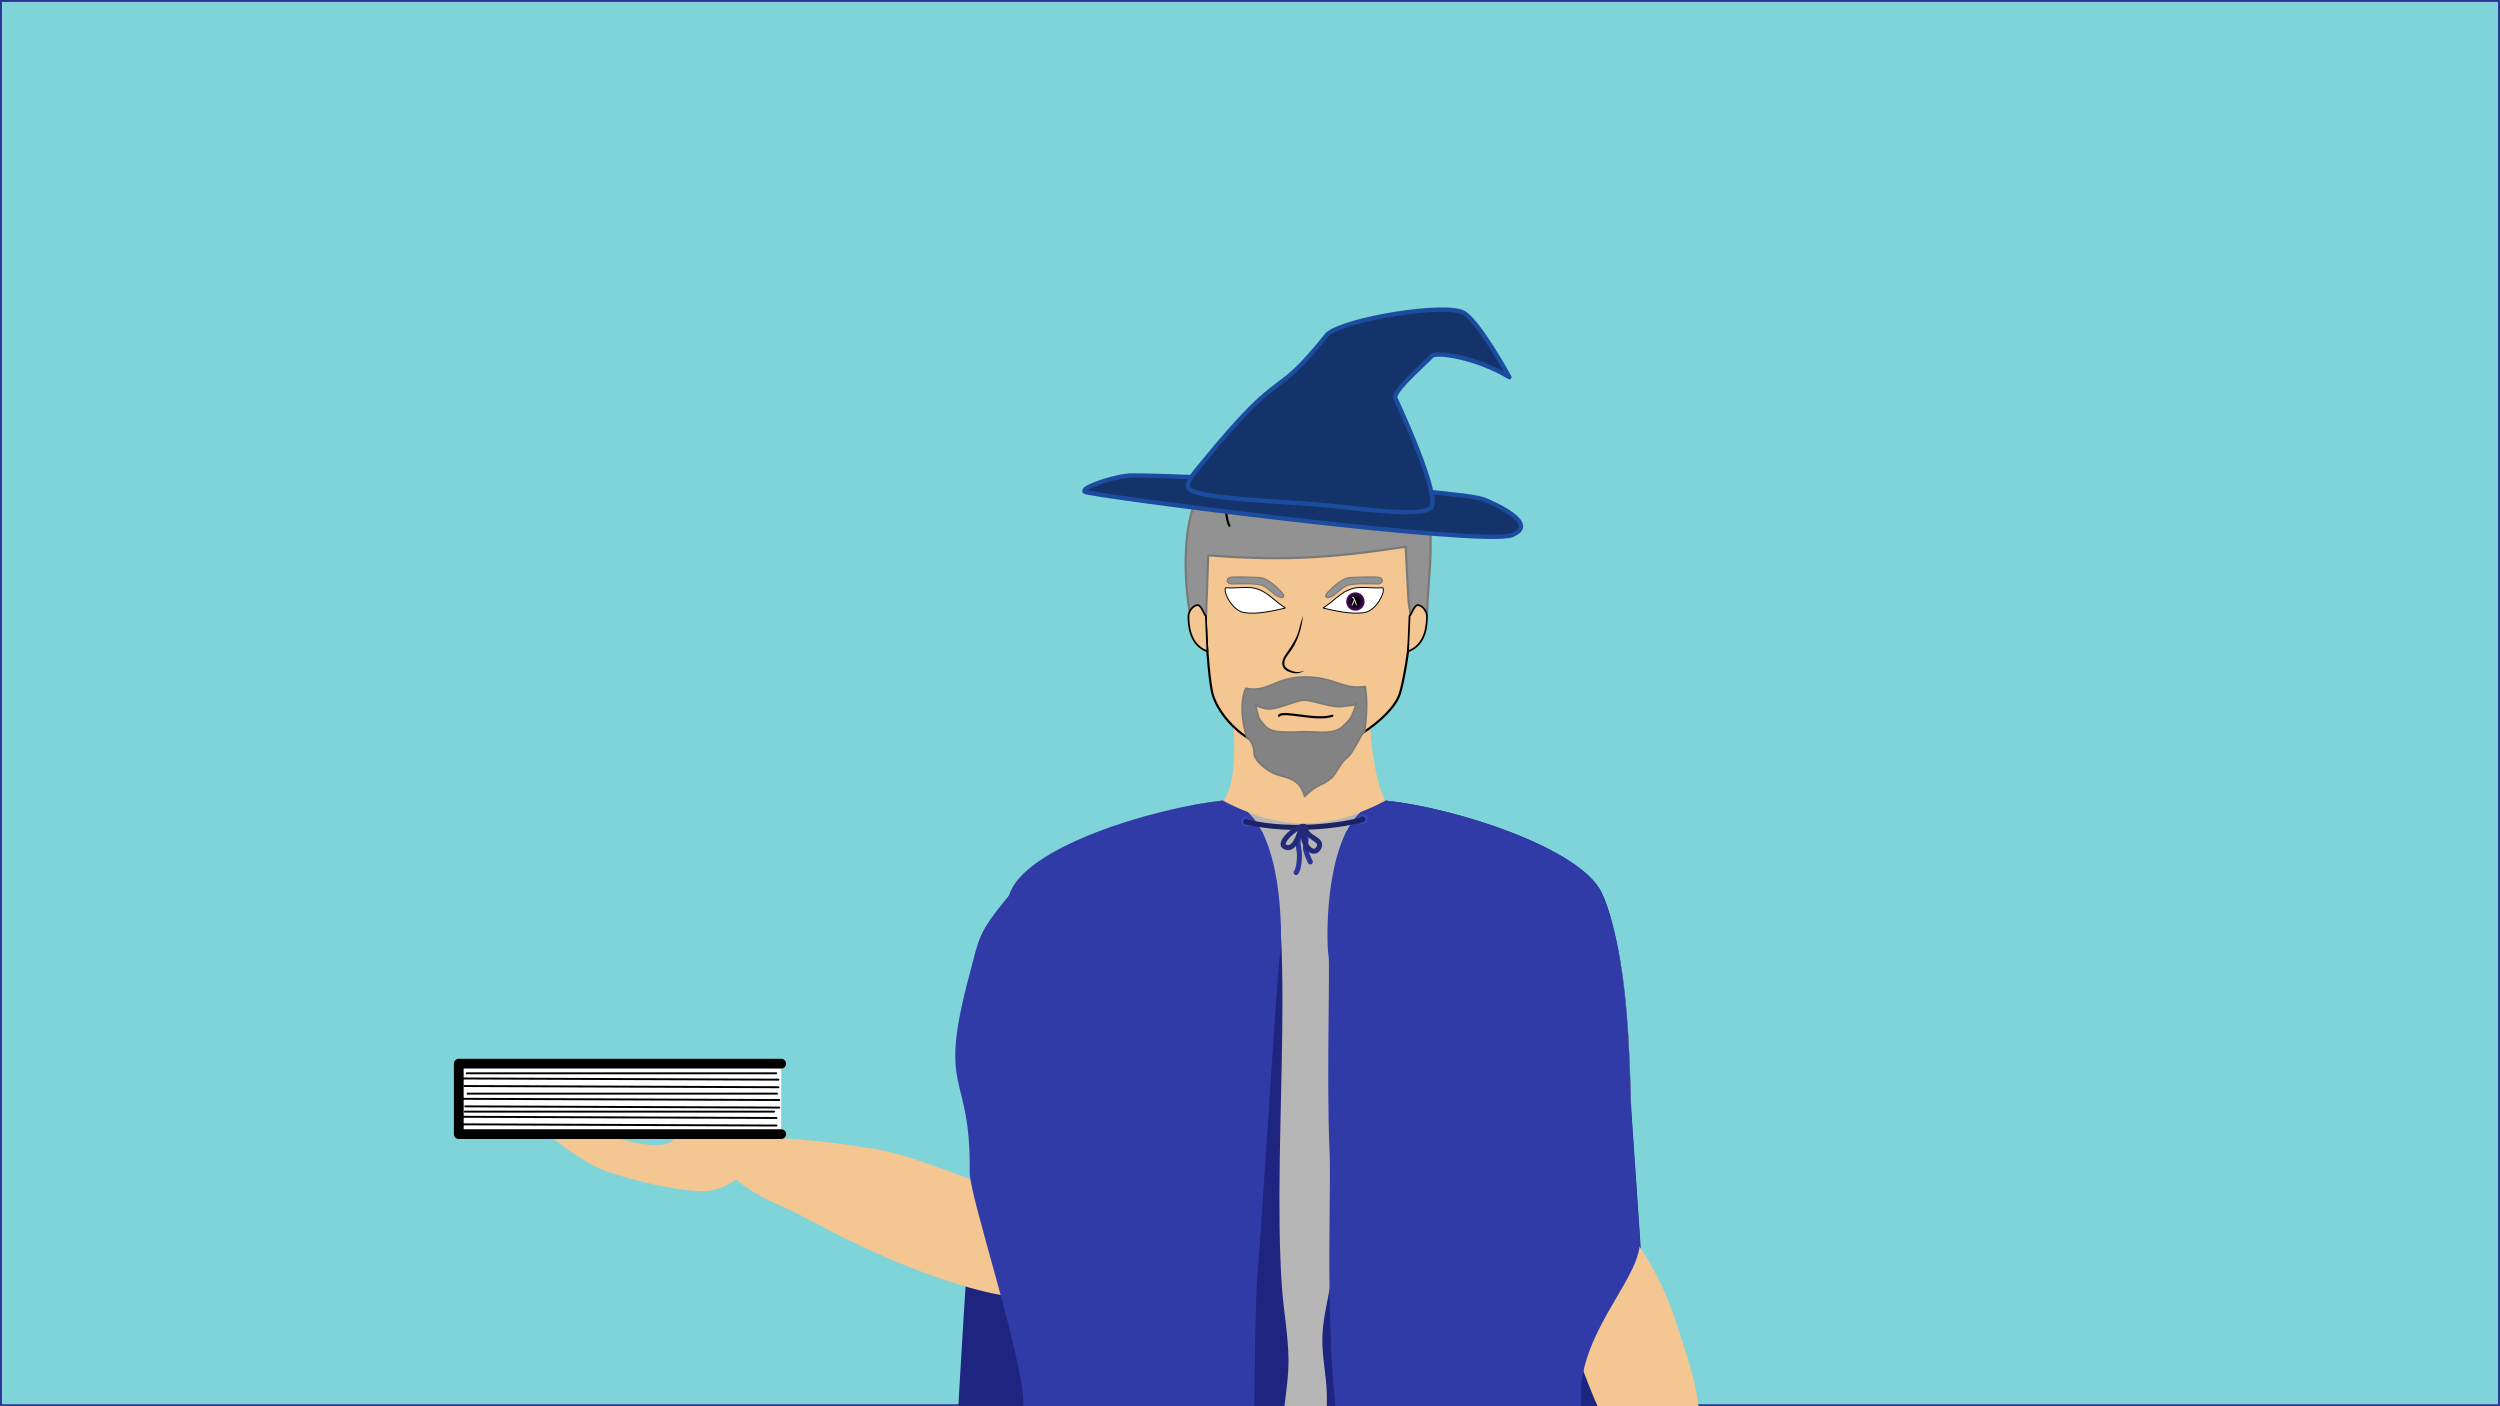 <?xml version="1.0" encoding="UTF-8" standalone="no"?>
<!-- Created with Inkscape (http://www.inkscape.org/) -->

<svg
   width="1280"
   height="720"
   viewBox="0 0 1280 720"
   version="1.1"
   id="svg1"
   sodipodi:docname="s2_1.svg"
   inkscape:version="1.4 (e7c3feb100, 2024-10-09)"
   inkscape:export-filename="s1_1.png"
   inkscape:export-xdpi="96"
   inkscape:export-ydpi="96"
   xml:space="preserve"
   xmlns:inkscape="http://www.inkscape.org/namespaces/inkscape"
   xmlns:sodipodi="http://sodipodi.sourceforge.net/DTD/sodipodi-0.dtd"
   xmlns:xlink="http://www.w3.org/1999/xlink"
   xmlns="http://www.w3.org/2000/svg"
   xmlns:svg="http://www.w3.org/2000/svg"><rect x="0" y="0" width="1280" height="720" fill="#808080" stroke="none"/><sodipodi:namedview
     id="namedview1"
     pagecolor="#ffffff"
     bordercolor="#000000"
     borderopacity="0.25"
     inkscape:showpageshadow="2"
     inkscape:pageopacity="0.0"
     inkscape:pagecheckerboard="0"
     inkscape:deskcolor="#d1d1d1"
     inkscape:document-units="px"
     showguides="true"
     inkscape:zoom="0.28913069"
     inkscape:cx="669.24753"
     inkscape:cy="510.14992"
     inkscape:window-width="1920"
     inkscape:window-height="1054"
     inkscape:window-x="0"
     inkscape:window-y="0"
     inkscape:window-maximized="1"
     inkscape:current-layer="svg1"><sodipodi:guide
       position="213.768,375.851"
       orientation="0,-1"
       id="guide6"
       inkscape:locked="false" /></sodipodi:namedview><defs
     id="defs1"><inkscape:path-effect
       effect="simplify"
       id="path-effect100"
       is_visible="true"
       lpeversion="1.3"
       threshold="134.483"
       steps="1"
       smooth_angles="360"
       helper_size="0"
       simplify_individual_paths="false"
       simplify_just_coalesce="false" /><inkscape:path-effect
       effect="simplify"
       id="path-effect99"
       is_visible="true"
       lpeversion="1.3"
       threshold="134.483"
       steps="1"
       smooth_angles="360"
       helper_size="0"
       simplify_individual_paths="false"
       simplify_just_coalesce="false" /><inkscape:path-effect
       effect="simplify"
       id="path-effect98"
       is_visible="true"
       lpeversion="1.3"
       threshold="134.483"
       steps="1"
       smooth_angles="360"
       helper_size="0"
       simplify_individual_paths="false"
       simplify_just_coalesce="false" /><inkscape:path-effect
       effect="simplify"
       id="path-effect97"
       is_visible="true"
       lpeversion="1.3"
       threshold="134.483"
       steps="1"
       smooth_angles="360"
       helper_size="0"
       simplify_individual_paths="false"
       simplify_just_coalesce="false" /><inkscape:path-effect
       effect="simplify"
       id="path-effect10"
       is_visible="true"
       lpeversion="1.3"
       threshold="134.483"
       steps="1"
       smooth_angles="360"
       helper_size="0"
       simplify_individual_paths="false"
       simplify_just_coalesce="false" /><inkscape:path-effect
       effect="simplify"
       id="path-effect9"
       is_visible="true"
       lpeversion="1.3"
       threshold="134.483"
       steps="1"
       smooth_angles="360"
       helper_size="0"
       simplify_individual_paths="false"
       simplify_just_coalesce="false" /><inkscape:path-effect
       effect="simplify"
       id="path-effect8"
       is_visible="true"
       lpeversion="1.3"
       threshold="134.483"
       steps="1"
       smooth_angles="360"
       helper_size="0"
       simplify_individual_paths="false"
       simplify_just_coalesce="false" /><inkscape:path-effect
       effect="simplify"
       id="path-effect47"
       is_visible="true"
       lpeversion="1.3"
       threshold="134.483"
       steps="1"
       smooth_angles="360"
       helper_size="0"
       simplify_individual_paths="false"
       simplify_just_coalesce="false" /><inkscape:path-effect
       effect="perspective-envelope"
       up_left_point="794.936,175.408"
       up_right_point="824.63,176.877"
       down_left_point="794.936,194.109"
       down_right_point="824.467,193.129"
       id="path-effect27"
       is_visible="true"
       lpeversion="1"
       deform_type="perspective"
       horizontal_mirror="false"
       vertical_mirror="false"
       overflow_perspective="false" /><inkscape:path-effect
       effect="clone_original"
       css_properties=""
       attributes="style,clip-path,mask"
       linkeditem="#g123"
       is_visible="true"
       method="d"
       allow_transforms="true"
       id="path-effect26"
       lpeversion="1" /><inkscape:path-effect
       effect="perspective-envelope"
       up_left_point="794.936,175.408"
       up_right_point="824.32,176.793"
       down_left_point="794.936,194.109"
       down_right_point="824.205,193.416"
       id="path-effect15"
       is_visible="true"
       lpeversion="1"
       deform_type="perspective"
       horizontal_mirror="false"
       vertical_mirror="false"
       overflow_perspective="false" /><inkscape:path-effect
       effect="clone_original"
       css_properties=""
       attributes="style,clip-path,mask"
       linkeditem="#g125"
       is_visible="true"
       method="d"
       allow_transforms="true"
       id="path-effect3"
       lpeversion="1" /><inkscape:path-effect
       effect="perspective-envelope"
       up_left_point="749.735,176.62"
       up_right_point="779.984,175.408"
       down_left_point="750.023,193.358"
       down_right_point="779.984,194.109"
       id="path-effect2"
       is_visible="true"
       lpeversion="1"
       deform_type="perspective"
       horizontal_mirror="false"
       vertical_mirror="false"
       overflow_perspective="false" /><inkscape:path-effect
       effect="simplify"
       id="path-effect47-2"
       is_visible="true"
       lpeversion="1.3"
       threshold="134.483"
       steps="1"
       smooth_angles="360"
       helper_size="0"
       simplify_individual_paths="false"
       simplify_just_coalesce="false" /><inkscape:path-effect
       effect="perspective-envelope"
       up_left_point="794.936,175.408"
       up_right_point="824.63,176.877"
       down_left_point="794.936,194.109"
       down_right_point="824.467,193.129"
       id="path-effect27-9"
       is_visible="true"
       lpeversion="1"
       deform_type="perspective"
       horizontal_mirror="false"
       vertical_mirror="false"
       overflow_perspective="false" /><inkscape:path-effect
       effect="clone_original"
       css_properties=""
       attributes="style,clip-path,mask"
       linkeditem="#g123"
       is_visible="true"
       method="d"
       allow_transforms="true"
       id="path-effect26-1"
       lpeversion="1" /><inkscape:path-effect
       effect="perspective-envelope"
       up_left_point="794.936,175.408"
       up_right_point="824.32,176.793"
       down_left_point="794.936,194.109"
       down_right_point="824.205,193.416"
       id="path-effect15-2"
       is_visible="true"
       lpeversion="1"
       deform_type="perspective"
       horizontal_mirror="false"
       vertical_mirror="false"
       overflow_perspective="false" /><inkscape:path-effect
       effect="clone_original"
       css_properties=""
       attributes="style,clip-path,mask"
       linkeditem="#g125"
       is_visible="true"
       method="d"
       allow_transforms="true"
       id="path-effect3-7"
       lpeversion="1" /><inkscape:path-effect
       effect="perspective-envelope"
       up_left_point="749.735,176.62"
       up_right_point="779.984,175.408"
       down_left_point="750.023,193.358"
       down_right_point="779.984,194.109"
       id="path-effect2-0"
       is_visible="true"
       lpeversion="1"
       deform_type="perspective"
       horizontal_mirror="false"
       vertical_mirror="false"
       overflow_perspective="false" /><inkscape:path-effect
       effect="simplify"
       id="path-effect47-6"
       is_visible="true"
       lpeversion="1.3"
       threshold="134.483"
       steps="1"
       smooth_angles="360"
       helper_size="0"
       simplify_individual_paths="false"
       simplify_just_coalesce="false" /><inkscape:path-effect
       effect="perspective-envelope"
       up_left_point="794.936,175.408"
       up_right_point="824.63,176.877"
       down_left_point="794.936,194.109"
       down_right_point="824.467,193.129"
       id="path-effect27-2"
       is_visible="true"
       lpeversion="1"
       deform_type="perspective"
       horizontal_mirror="false"
       vertical_mirror="false"
       overflow_perspective="false" /><inkscape:path-effect
       effect="clone_original"
       css_properties=""
       attributes="style,clip-path,mask"
       linkeditem="#g123"
       is_visible="true"
       method="d"
       allow_transforms="true"
       id="path-effect26-6"
       lpeversion="1" /><inkscape:path-effect
       effect="perspective-envelope"
       up_left_point="794.936,175.408"
       up_right_point="824.32,176.793"
       down_left_point="794.936,194.109"
       down_right_point="824.205,193.416"
       id="path-effect15-1"
       is_visible="true"
       lpeversion="1"
       deform_type="perspective"
       horizontal_mirror="false"
       vertical_mirror="false"
       overflow_perspective="false" /><inkscape:path-effect
       effect="clone_original"
       css_properties=""
       attributes="style,clip-path,mask"
       linkeditem="#g125"
       is_visible="true"
       method="d"
       allow_transforms="true"
       id="path-effect3-8"
       lpeversion="1" /><inkscape:path-effect
       effect="perspective-envelope"
       up_left_point="749.735,176.62"
       up_right_point="779.984,175.408"
       down_left_point="750.023,193.358"
       down_right_point="779.984,194.109"
       id="path-effect2-7"
       is_visible="true"
       lpeversion="1"
       deform_type="perspective"
       horizontal_mirror="false"
       vertical_mirror="false"
       overflow_perspective="false" /><linearGradient
       id="linearGradient17"
       inkscape:collect="always"><stop
         style="stop-color:#000000;stop-opacity:1;"
         offset="0.38"
         id="stop17" /><stop
         style="stop-color:#4c0c64;stop-opacity:1;"
         offset="1"
         id="stop18" /></linearGradient><inkscape:path-effect
       effect="simplify"
       id="path-effect47-8"
       is_visible="true"
       lpeversion="1.3"
       threshold="134.483"
       steps="1"
       smooth_angles="360"
       helper_size="0"
       simplify_individual_paths="false"
       simplify_just_coalesce="false" /><inkscape:path-effect
       effect="perspective-envelope"
       up_left_point="794.936,175.408"
       up_right_point="824.63,176.877"
       down_left_point="794.936,194.109"
       down_right_point="824.467,193.129"
       id="path-effect27-8"
       is_visible="true"
       lpeversion="1"
       deform_type="perspective"
       horizontal_mirror="false"
       vertical_mirror="false"
       overflow_perspective="false" /><inkscape:path-effect
       effect="clone_original"
       css_properties=""
       attributes="style,clip-path,mask"
       linkeditem="#g123"
       is_visible="true"
       method="d"
       allow_transforms="true"
       id="path-effect26-4"
       lpeversion="1" /><inkscape:path-effect
       effect="perspective-envelope"
       up_left_point="794.936,175.408"
       up_right_point="824.32,176.793"
       down_left_point="794.936,194.109"
       down_right_point="824.205,193.416"
       id="path-effect15-3"
       is_visible="true"
       lpeversion="1"
       deform_type="perspective"
       horizontal_mirror="false"
       vertical_mirror="false"
       overflow_perspective="false" /><inkscape:path-effect
       effect="clone_original"
       css_properties=""
       attributes="style,clip-path,mask"
       linkeditem="#g125"
       is_visible="true"
       method="d"
       allow_transforms="true"
       id="path-effect3-1"
       lpeversion="1" /><inkscape:path-effect
       effect="perspective-envelope"
       up_left_point="749.735,176.62"
       up_right_point="779.984,175.408"
       down_left_point="750.023,193.358"
       down_right_point="779.984,194.109"
       id="path-effect2-4"
       is_visible="true"
       lpeversion="1"
       deform_type="perspective"
       horizontal_mirror="false"
       vertical_mirror="false"
       overflow_perspective="false" /><radialGradient
       inkscape:collect="always"
       xlink:href="#linearGradient17"
       id="radialGradient25"
       gradientUnits="userSpaceOnUse"
       cx="731.369"
       cy="182.699"
       fx="731.369"
       fy="182.699"
       r="5.878" /><inkscape:path-effect
       effect="simplify"
       id="path-effect100-5"
       is_visible="true"
       lpeversion="1.3"
       threshold="134.483"
       steps="1"
       smooth_angles="360"
       helper_size="0"
       simplify_individual_paths="false"
       simplify_just_coalesce="false" /><inkscape:path-effect
       effect="simplify"
       id="path-effect99-4"
       is_visible="true"
       lpeversion="1.3"
       threshold="134.483"
       steps="1"
       smooth_angles="360"
       helper_size="0"
       simplify_individual_paths="false"
       simplify_just_coalesce="false" /><inkscape:path-effect
       effect="simplify"
       id="path-effect98-4"
       is_visible="true"
       lpeversion="1.3"
       threshold="134.483"
       steps="1"
       smooth_angles="360"
       helper_size="0"
       simplify_individual_paths="false"
       simplify_just_coalesce="false" /></defs><rect
     style="fill:#7ed4d9;fill-opacity:1;stroke:#2c3596;stroke-width:2;stroke-linecap:round;stroke-linejoin:round;stroke-dasharray:none"
     id="rect7"
     width="1280"
     height="720"
     x="0"
     y="0"
     ry="0" /><g
     inkscape:label="character"
     id="layer1"
     transform="matrix(0.565,0,0,0.565,308.23,116.383)"><g
       id="g37"
       inkscape:label="cape_back"
       transform="matrix(1.974,0,0,1.974,-2039.639,7.608)"><path
         id="path32-6"
         style="fill:#070d52;fill-opacity:1;stroke:none;stroke-width:0.6;stroke-linecap:round;stroke-linejoin:round;stroke-dasharray:none;stroke-opacity:1"
         inkscape:label="back_down"
         d="m 1196.052,720 c 0.14,122.929 -0.543,294.404 -0.543,294.404 0,0 46.095,8.018 69.371,7.969 25.758,-0.055 50.974,-9.093 76.732,-9.146 20.83,-0.043 41.251,7.237 62.08,7.139 21.249,-0.1 42.029,-6.977 63.26,-7.877 16.306,-0.691 48.924,1.916 48.924,1.916 0,0 -0.685,-171.476 -0.545,-294.404 h -53.332 L 1336.853,596.111 1229.999,720 Z" /><path
         id="path21"
         style="fill:#1d2580;fill-opacity:1;stroke:none;stroke-width:0.6;stroke-linecap:round;stroke-linejoin:round;stroke-dasharray:none;stroke-opacity:1"
         inkscape:label="back_up"
         d="m 1196.052,720 h 33.947 l 106.853,-123.889 125.147,123.889 h 53.332 c 0.068,-59.991 0.277,-111.248 0.965,-119.912 2.097,-26.419 -9.646,-183.254 -10.484,-197.932 -0.53,-9.274 -0.537,-38.716 -4.258,-64.018 -2.167,-14.741 -5.7,-29.071 -9.405,-36.636 -10.064,-20.548 -67.225,-38.845 -99.095,-42.2 -24.348,13.978 -49.256,13.978 -74.723,0 -31.87,3.355 -88.018,22.919 -98.082,43.467 -3.705,7.564 -8.251,20.628 -10.418,35.369 -3.72,25.301 -3.728,54.744 -4.258,64.018 -0.839,14.677 -12.581,171.513 -10.484,197.932 0.688,8.664 0.895,59.921 0.963,119.912 z"
         sodipodi:nodetypes="cccccssssccscssc" /></g><g
       id="g18"
       inkscape:label="body"
       style="opacity:1;fill:#f4c691;fill-opacity:1;stroke:none"
       transform="matrix(1.974,0,0,1.974,-608.665,7.608)"><g
         id="g31"
         inkscape:label="leg_l"
         style="fill:#f4c691;fill-opacity:1;stroke:none"><path
           style="opacity:1;fill:#f4c691;fill-opacity:1;stroke:none;stroke-width:2;stroke-linecap:round;stroke-linejoin:round;stroke-dasharray:none;stroke-opacity:1"
           d="m 549.338,877.529 c 0.235,-12.92 3.387,-31.87 8.452,-39.926 7.739,-12.308 19.246,-10.375 26.153,-10.438 7.429,-0.068 13.342,5.2 16.414,16.055 3.249,11.478 2.669,32.199 2.992,43.514 0.629,22.016 0.587,158.594 -5.749,165.767 -6.337,7.173 -23.444,9.291 -30.732,-0.531 -4.498,-6.062 -5.197,-25.118 -8.995,-58.856 -5.57,-49.488 -8.736,-104.56 -8.536,-115.585 z"
           id="path17"
           sodipodi:nodetypes="sssssssss"
           inkscape:label="leg_lower_l" /><path
           style="opacity:1;fill:#f4c691;fill-opacity:1;stroke:none;stroke-width:2;stroke-linecap:round;stroke-linejoin:round;stroke-dasharray:none;stroke-opacity:1"
           d="m 536.347,720 c -4.193,-32.687 -5.295,-80.8 7.968,-100.203 6.195,-9.063 20.777,-10.364 31.674,-9.028 12.397,1.52 27.51,8.071 32.486,18.673 10.991,23.416 6.29,98.128 3.774,115.74 -2.516,17.613 -5.452,80.096 -15.097,95.192 -9.645,15.097 -40.677,3.355 -40.677,-15.935 0,-19.29 -15.633,-69.398 -20.129,-104.44 z"
           id="path16"
           sodipodi:nodetypes="ssasssss"
           inkscape:label="leg_upper_l" /></g><g
         id="g32"
         inkscape:label="leg_r"
         transform="matrix(-1,0,0,1,1261.706,4.816)"
         style="fill:#f4c691;fill-opacity:1;stroke:none"><use
           x="0"
           y="0"
           xlink:href="#path17"
           id="use31"
           inkscape:label="leg_lower_r"
           style="opacity:1;fill:#f4c691;fill-opacity:1;stroke:none" /><use
           x="0"
           y="0"
           xlink:href="#path16"
           id="use32"
           inkscape:label="leg_upper_r"
           style="opacity:1;fill:#f4c691;fill-opacity:1;stroke:none" /></g><g
         id="g29"
         inkscape:label="torso"
         style="fill:#f4c691;fill-opacity:1;stroke:none"><path
           style="opacity:1;fill:#f4c691;fill-opacity:1;stroke:none;stroke-width:2;stroke-linecap:round;stroke-linejoin:round;stroke-dasharray:none;stroke-opacity:1"
           d="m 552.556,552.096 c 1.2,-6.917 14.208,-6.132 26.262,-6.132 18.949,0 89.517,0.958 106.358,0.38 10.889,-0.374 22.21,-3.678 23.324,3.156 9.494,58.287 9.894,66.064 15.175,89.7 1.969,8.813 -68.364,32.783 -77.319,23.359 -8.395,-8.834 -20.997,-9.084 -30.391,0.139 -7.501,7.364 -80.499,-15.863 -79.115,-23.498 4.154,-22.926 6.101,-31.72 15.706,-87.104 z"
           id="path15"
           sodipodi:nodetypes="sssssssss"
           inkscape:label="waist" /><path
           style="opacity:1;fill:#f4c691;fill-opacity:1;stroke:none;stroke-width:0.6;stroke-linecap:round;stroke-linejoin:round"
           d="M 590.176,261.391 C 565.976,260.785 524.133,284.635 523.75,305.974 523.028,346.245 523.5,362 544.25,383.75 c 24.313,25.485 0.25,153.75 8.25,168.25 6.597,11.957 146,9.5 156,-2.5 10,-12 -10,-137.75 12.5,-165.75 20.205,-25.144 19.386,-39.307 18.5,-77.776 -0.502,-21.826 -44.238,-45.19 -67.749,-42.795 z"
           id="path12"
           sodipodi:nodetypes="csssssscc"
           inkscape:label="chest" /></g><g
         id="g24"
         inkscape:label="arm_l"
         transform="translate(2.965,-4.151)"
         style="fill:#f4c691;fill-opacity:1;stroke:none"><path
           style="opacity:1;fill:#f4c691;fill-opacity:1;stroke:none;stroke-width:0.6;stroke-linecap:round;stroke-linejoin:round"
           d="m 539.995,284.919 c -16.125,-2.355 -48.235,9.929 -54.116,46.978 -5.814,36.625 -5.828,88.577 -8,106.5 -2.174,17.938 -10,37 11,43.5 21,6.5 29.5,-8.5 35.5,-29.5 6,-21 16.491,-77.561 14.5,-91.5 -3,-21 21.354,-27.429 23,-45.026 1.224,-13.086 -5.759,-28.597 -21.884,-30.952 z"
           id="path13"
           sodipodi:nodetypes="zssssssz"
           inkscape:label="arm_upper_l" /><path
           style="opacity:1;fill:#f4c691;fill-opacity:1;stroke:none;stroke-width:0.6;stroke-linecap:round;stroke-linejoin:round"
           d="m 388.173,449.797 c 9.47,4.009 26.667,14.852 53.719,25.967 25.758,10.584 50.236,16.973 56.824,15.066 9.68,-2.802 19.738,-12.769 17.98,-21.267 -1.758,-8.498 -22.816,-26.06 -52.06,-35.954 -9.504,-3.215 -22.007,-8.425 -35.847,-10.551 -24.51,-3.766 -49.063,-6.481 -61.477,-3.195 -9.27,2.454 -12.333,15.882 20.862,29.933 z"
           id="path14"
           sodipodi:nodetypes="ssssssss"
           inkscape:label="arm_lower_l"
           inkscape:transform-center-x="55.056031"
           inkscape:transform-center-y="-24.403373" /><path
           style="opacity:1;fill:#f4c691;fill-opacity:1;stroke:none;stroke-width:2;stroke-linecap:round;stroke-linejoin:round;stroke-dasharray:none;stroke-opacity:1"
           d="m 370.556,415.179 c -10.768,-14.47 -39.653,-14.159 -45.996,-12.724 -6.343,1.435 -12.785,4.609 -10.982,8.168 3.283,6.479 24.292,3.06 24.762,7.311 0.343,3.108 -7.204,7.168 -32.717,-1.665 -10.001,-3.463 -23.344,-10.605 -28.603,-7.502 -5.259,3.103 17.978,19.833 27.899,23.936 10.098,4.176 42.33,12.518 52.725,9.308 10.395,-3.21 23.15,-13.073 12.911,-26.831 z"
           id="path18"
           sodipodi:nodetypes="sssssssss"
           inkscape:label="hand_l" /></g><g
         id="g28"
         inkscape:label="arm_r"
         transform="matrix(-1,0,0,1,1259.214,-6.803)"
         style="fill:#f4c691;fill-opacity:1;stroke:none"><path
           style="opacity:1;fill:#f4c691;fill-opacity:1;stroke:none;stroke-width:0.6;stroke-linecap:round;stroke-linejoin:round"
           d="m 541.312,286.69 c -16.125,-2.355 -48.235,9.929 -54.116,46.978 -5.814,36.625 -5.828,88.577 -8,106.5 -2.174,17.938 -10,37 11,43.5 21,6.5 29.5,-8.5 35.5,-29.5 6,-21 16.491,-77.561 14.5,-91.5 -3,-21 21.354,-27.429 23,-45.026 1.224,-13.086 -5.759,-28.597 -21.884,-30.952 z"
           id="path13-9"
           sodipodi:nodetypes="zssssssz"
           inkscape:label="arm_upper_l" /><path
           style="opacity:1;fill:#f4c691;fill-opacity:1;stroke:none;stroke-width:0.6;stroke-linecap:round;stroke-linejoin:round"
           d="m 475.415,583.648 c 3.747,-9.577 14.113,-27.065 24.481,-54.413 9.872,-26.039 15.586,-50.684 13.499,-57.217 -3.067,-9.6 -13.307,-19.379 -21.753,-17.388 -8.447,1.991 -25.423,23.524 -34.51,53.029 -2.953,9.589 -7.817,22.231 -9.562,36.123 -3.091,24.605 -5.131,49.222 -1.504,61.542 2.708,9.199 16.215,11.892 29.349,-21.677 z"
           id="path14-1"
           sodipodi:nodetypes="ssssssss"
           inkscape:label="arm_lower_l"
           inkscape:transform-center-x="-22.902495"
           inkscape:transform-center-y="55.873565" /><path
           style="opacity:1;fill:#f4c691;fill-opacity:1;stroke:none;stroke-width:2;stroke-linecap:round;stroke-linejoin:round;stroke-dasharray:none;stroke-opacity:1"
           d="m 466.692,607.226 c 10.849,14.409 2.409,42.036 -0.755,47.717 -3.164,5.682 -8.025,10.967 -10.931,8.235 -5.292,-4.976 3.91,-24.17 -0.036,-25.818 -2.885,-1.205 -8.907,4.892 -7.623,31.86 0.503,10.572 3.596,25.387 -0.863,29.558 -4.459,4.171 -13.962,-22.838 -15.103,-33.514 -1.161,-10.865 -0.081,-44.142 5.929,-53.212 6.009,-9.069 19.067,-18.527 29.383,-4.826 z"
           id="path18-9"
           sodipodi:nodetypes="sssssssss"
           inkscape:label="hand_l" /></g><path
         style="fill:#f4c691;fill-opacity:1;stroke:none;stroke-width:0.706;stroke-linecap:round;stroke-linejoin:round;stroke-dasharray:none;stroke-opacity:1"
         d="m 598.3,225.443 c 0,0 2.757,33.621 -8.124,35.948 2.563,11.462 70.184,16.641 81.574,1.789 -8.573,-3.166 -10.769,-36.71 -10.769,-36.71 z"
         id="path47"
         sodipodi:nodetypes="ccccc"
         inkscape:label="neck" /></g><g
       id="g23"
       inkscape:label="shoes"
       transform="matrix(1.974,0,0,1.974,-608.665,7.608)"><g
         id="g8"
         inkscape:label="shoe_l"
         transform="matrix(1.51,0,0,1.51,-138.41,63.888)"
         style="display:inline"><path
           style="fill:#322505;fill-opacity:1;stroke-width:0.6;stroke-linecap:round;stroke-linejoin:round"
           d="m 457.145,684.126 c -2.597,1.839 -1.768,10.165 2.475,11.667 h 38.184 c 3.717,0 5.933,-9.281 2.74,-12.816 -3.709,-4.107 -36.858,-3.484 -43.399,1.149 z"
           id="path6"
           sodipodi:nodetypes="sccss" /><path
           style="fill:#3e2d06;fill-opacity:1;stroke-width:0.6;stroke-linecap:round;stroke-linejoin:round"
           d="m 457.145,684.126 c 8.132,-13.435 7.078,-30.149 9.907,-29.795 2.828,0.354 19.684,-1.932 22.159,1.25 2.475,3.182 0.08,20.764 8.079,25.949 -17.231,-0.453 -31.175,-0.34 -40.145,2.596 z"
           id="path7"
           sodipodi:nodetypes="csscc" /><path
           style="fill:#322505;fill-opacity:1;stroke-width:0.6;stroke-linecap:round;stroke-linejoin:round"
           d="m 483.944,654.279 c 1.103,5.883 3.545,19.792 7.285,24.796 -0.598,-3.994 -4.554,-17.085 -3.826,-24.393 -1.149,-0.264 -2.303,-0.35 -3.459,-0.403 z"
           id="path8"
           sodipodi:nodetypes="cccc" /></g><use
         x="0"
         y="0"
         xlink:href="#g8"
         id="use8"
         transform="matrix(-1,0,0,1,1260.604,-0.363)"
         inkscape:label="shoe_r"
         style="display:inline" /></g><g
       id="g27"
       inkscape:label="face"
       transform="matrix(1.974,0,0,1.974,-919.097,-31.47)"><path
         style="fill:#f4c691;fill-opacity:1;stroke:#000000;stroke-linecap:round;stroke-linejoin:round;stroke-opacity:1"
         d="m 834.673,162.622 c 7.18,12.857 0.241,58.072 -2.857,67.502 -3.864,11.761 -27.954,27.528 -43.742,27.517 -26.952,-0.018 -39.861,-18.702 -42.215,-27.517 -2.424,-9.079 -5.293,-55.885 -1.48,-65.668 25.293,-6.332 64.16,-8.721 90.294,-1.833 z"
         id="path1"
         sodipodi:nodetypes="cssscc"
         inkscape:label="skin" /><path
         id="path3"
         style="fill:#838383;fill-opacity:1;stroke:#797979;stroke-width:0.8;stroke-linecap:round;stroke-linejoin:round;stroke-dasharray:none;stroke-opacity:1"
         d="m 788.539,222.378 c -13.735,-0.08 -17.122,7.375 -27.426,5.213 -2.819,6.664 -1.599,15.537 0.453,22.449 1.829,1.152 3.368,4.21 3.367,6.947 -9.9e-4,4.254 6.598,8.508 9.099,9.651 4.702,2.148 11.836,1.354 14.104,10.601 6.221,-6.312 8.078,-4.562 12.751,-8.924 1.552,-1.448 4.007,-7.103 7.016,-9.174 2.325,-1.6 6.324,-11.078 7.745,-11.648 0.637,-4.571 1.611,-13.083 0.302,-20.729 -10.258,1.625 -13.952,-4.307 -27.41,-4.385 z m -0.522,10.61 c 4.27,-0.03 13.341,4.041 18.379,2.75 1.481,-0.38 4.403,0.051 5.531,-1.355 -2.306,7.562 -2.968,7.359 -6.419,10.821 -3.711,3.724 -11.625,2.31 -16.97,2.31 -5.344,0 -15.059,1.22 -18.32,-2.374 -3.946,-4.35 -3.042,-3.81 -4.671,-10.279 1.299,1.429 2.553,1.444 4.533,1.974 4.547,1.216 13.78,-3.817 17.936,-3.846 z"
         sodipodi:nodetypes="sccsscssccssscssscss"
         inkscape:label="beard" /><path
         style="stroke-width:0.947;stroke-linecap:round;stroke-linejoin:round"
         d="m 787.449,194.18 c -2.67,7.356 -0.934,7.885 -7.835,17.581 -1.226,1.723 -1.873,3.272 -1.73,4.688 0.143,1.416 1.018,2.675 2.529,3.319 3.299,1.405 5.24,1.157 7.837,-0.385 -2.833,1.123 -4.775,0.897 -7.413,-0.464 -1.254,-0.647 -1.9,-1.487 -2.009,-2.566 -0.109,-1.079 0.349,-2.452 1.541,-4.015 2.694,-3.53 5.79,-7.912 7.081,-18.158 z"
         id="path2"
         sodipodi:nodetypes="cssscsssc"
         inkscape:label="nose" /><g
         id="g125"
         inkscape:label="r_eye"
         transform="matrix(0.889,0,0,0.889,90.042,20.525)"><path
           style="fill:#ffffff;fill-opacity:1;stroke:#000000;stroke-width:0.5;stroke-linecap:round;stroke-linejoin:round;stroke-dasharray:none;stroke-opacity:1"
           d="m 795.472,190.99 c 6.098,-3.962 9.91,-9.782 18.203,-10.151 4.095,-0.182 7.727,0.485 11.662,0.119 0.413,-0.038 0.458,0.096 0.497,0.231 0.865,3.06 -3.863,11.283 -9.167,12.468 -6.847,1.529 -17.578,-1.252 -20.997,-2.012 -0.432,-0.096 -0.731,-0.009 -0.733,-0.275 -0.002,-0.231 0.167,-0.141 0.536,-0.381 z"
           id="path4"
           sodipodi:nodetypes="ssssssss"
           inkscape:label="white" /><path
           style="fill:#929292;fill-opacity:1;stroke:#797979;stroke-width:0.6;stroke-linecap:round;stroke-linejoin:round;stroke-dasharray:none;stroke-opacity:1"
           d="m 822.812,179.02 c -2.818,-0.171 -12.587,-0.421 -15.492,0.739 -2.905,1.16 -6.316,4.843 -7.546,5.416 -1.515,0.705 -3.126,1.44 -3.606,0.212 -0.186,-0.475 0.461,-1.503 1.559,-2.636 2.629,-2.712 7.377,-6.787 10.569,-7.032 3.554,-0.272 13.982,-0.441 15.197,-0.183 1.351,0.286 1.881,0.794 1.893,1.798 0.013,1.128 -1.415,1.757 -2.574,1.686 z"
           id="path112-1"
           sodipodi:nodetypes="sssssssss"
           inkscape:label="eyebrow" /><g
           id="g122-9"
           transform="translate(88.077,17.569)"
           inkscape:label="cornea"><g
             id="g120-8"
             transform="matrix(0.809,0,0,0.809,131.732,22.718)"><circle
               style="fill:url(#radialGradient25);fill-opacity:1;stroke:none;stroke-width:1.002;stroke-linecap:round;stroke-linejoin:round;stroke-dasharray:none;stroke-opacity:1"
               id="path113-8"
               cx="731.369"
               cy="182.699"
               r="5.878" /></g><g
             id="g121-3"
             transform="matrix(0.088,0,0,0.088,663.605,155.854)"><path
               style="font-size:7.382px;font-family:'Liberation Sans';-inkscape-font-specification:'Liberation Sans';fill:#ffffff;fill-opacity:1;stroke-width:3.944;stroke-linecap:round;stroke-linejoin:round"
               d="m 671.474,157.052 c -1.872,-5.35 -3.814,-9.406 -6.033,-12.033 -5.86,-0.542 -6.08,-1.351 -6.027,-2.77 0.092,-2.564 3.95,-2.498 5.327,-2.498 2.378,0 4.322,0.811 5.833,2.433 1.511,1.622 3.1,4.622 4.766,9 3.846,8.627 9.462,25.568 12.446,34.324 0.582,1.711 0.567,3.629 -0.937,3.986 -1.504,0.357 -2.291,0.222 -3.386,-2.288 -1.095,-2.51 -9.29,-24.355 -9.29,-24.355 0,0 -7.268,16.186 -11.343,24.846 -1.446,3.074 -3.03,2.659 -4.129,2.296 -0.997,-0.331 -1.468,-2.393 -1.077,-3.368 2.915,-7.28 13.849,-29.573 13.849,-29.573 z"
               id="text120-6-9-3"
               aria-label="λ"
               sodipodi:nodetypes="ccssscszzcsssc" /></g></g></g><g
         id="g2"
         transform="matrix(0.889,0,0,0.889,91.3,20.525)"
         inkscape:label="l_eye"><use
           x="0"
           y="0"
           xlink:href="#path4"
           id="use20"
           inkscape:label="white"
           transform="matrix(-1,0,0,1,1568.745,0)" /><use
           x="0"
           y="0"
           xlink:href="#path112-1"
           id="use21"
           inkscape:label="eyebrow"
           transform="matrix(-1,0,0,1,1569.268,0)" /><use
           x="0"
           y="0"
           xlink:href="#g122-9"
           id="use2"
           transform="translate(-53.812)"
           inkscape:label="cornea" /></g><g
         id="g21"
         inkscape:label="blink"
         style="display:none"><path
           d="m 668.619,164.478 c -1.484,3.519 -4.586,7.55 -8.244,8.367 -6.847,1.529 -17.578,-1.252 -20.997,-2.012 l 7.781,-7.182 7.421,-2.794 13.034,-0.111 z"
           style="fill:#f4c691;fill-opacity:1;stroke:none;stroke-width:0.5;stroke-linecap:round;stroke-linejoin:round;stroke-dasharray:none;stroke-opacity:1"
           id="path1-4"
           transform="translate(157.28,19.799)"
           inkscape:label="fill_r"
           sodipodi:nodetypes="csccccc" /><path
           d="m 825.899,184.277 c -1.484,3.519 -4.586,7.55 -8.244,8.367 -6.847,1.529 -17.578,-1.252 -20.997,-2.012"
           style="display:inline;fill:none;fill-opacity:1;stroke:#000000;stroke-width:0.5;stroke-linecap:round;stroke-linejoin:round;stroke-dasharray:none;stroke-opacity:1"
           id="path1-4-2"
           inkscape:label="lid_r"
           sodipodi:nodetypes="csc" /><use
           x="0"
           y="0"
           xlink:href="#path1-4"
           id="use22"
           transform="matrix(-1,0,0,1,1575.795,-9.9442605e-7)"
           inkscape:label="fill_l" /><use
           x="0"
           y="0"
           xlink:href="#path1-4-2"
           id="use23"
           transform="matrix(-1,0,0,1,1575.795,-9.9442605e-7)"
           inkscape:label="lid_l" /></g><g
         id="g19"
         inkscape:label="mouth"
         transform="translate(56.439,9.29)"><path
           style="display:inline;fill:none;fill-opacity:1;stroke:#000000;stroke-width:1.002;stroke-linecap:round;stroke-linejoin:round;stroke-dasharray:none;stroke-opacity:1"
           d="m 719.942,230.884 c 1.643,-2.658 16.955,2.522 24.5,0"
           id="path123"
           sodipodi:nodetypes="cc"
           inkscape:label="mouth_uneasy"
           sodipodi:insensitive="true" /><path
           style="display:none;fill:none;fill-opacity:1;stroke:#000000;stroke-width:1.002;stroke-linecap:round;stroke-linejoin:round;stroke-dasharray:none;stroke-opacity:1"
           d="m 719.924,229.935 c 3.194,1.44 16.607,3.348 24.5,0"
           id="path123-0"
           sodipodi:nodetypes="cc"
           inkscape:label="mouth_happy"
           sodipodi:insensitive="true" /><path
           d="m 720.012,231.432 c 3.243,-1.608 16.719,-3.6 24.5,0"
           style="display:none;fill:none;fill-opacity:1;stroke:#000000;stroke-width:1.002;stroke-linecap:round;stroke-linejoin:round;stroke-dasharray:none;stroke-opacity:1"
           id="path1-5"
           inkscape:label="mouth_sad"
           sodipodi:insensitive="true" /><g
           id="g30"
           transform="translate(-42.931,53.839)"
           inkscape:label="open_mouth"
           sodipodi:insensitive="true"
           style="display:none"><path
             d="m 785.339,176.655 c -4.621,4.239 -16.039,3.849 -20.292,-0.04 4.663,-1.2 13.769,-2.065 20.292,0.04 z"
             style="fill:#342605;fill-opacity:1;stroke:#000000;stroke-width:0.6;stroke-linecap:round;stroke-linejoin:round;stroke-dasharray:none;stroke-opacity:1"
             id="path1-5-8-6"
             sodipodi:nodetypes="ccc"
             inkscape:label="hole" /><path
             style="fill:#b85656;fill-opacity:1;stroke:#000000;stroke-width:0.25;stroke-linecap:round;stroke-linejoin:round;stroke-dasharray:none;stroke-opacity:1"
             d="m 779.451,179.306 c -2.589,0.504 -5.469,0.498 -8.066,0.03 1.621,-1.14 6.439,-1.083 8.066,-0.03 z"
             id="path29-9"
             sodipodi:nodetypes="ccc"
             inkscape:label="thongue" /></g></g><g
         id="g46"
         transform="matrix(1.985,0,0,1.985,-641.872,-175.719)"
         style="fill:#705b14;fill-opacity:1;stroke-width:0.504;stroke-dasharray:none"
         inkscape:label="hair"><path
           style="fill:#929292;fill-opacity:1;stroke:#797979;stroke-width:0.504;stroke-linecap:round;stroke-linejoin:round;stroke-dasharray:none;stroke-opacity:1"
           d="m 697.624,186.503 0.49,-14.079 c 7.119,0.539 14.36,0.833 21.534,0.548 8.08,-0.321 15.392,-1.231 24.127,-2.54 l 0.676,12.793 c 0.621,3.42 0.439,4.558 0.933,7.972 2.356,-3.09 2.658,-3.395 3.358,-5.555 0.345,-11.865 4.053,-29.892 -7.737,-33.68 -11.232,-3.609 -30.286,-5.568 -38.672,1.674 -2.658,0.401 -5.131,3.069 -6.407,4.946 -2.706,3.983 -4.043,15.072 -2.135,26.778 0,0 3.814,1.72 3.834,1.143 z"
           id="path33"
           sodipodi:nodetypes="scaccccscscs" /><path
           style="fill:none;fill-opacity:1;stroke:#000000;stroke-width:0.504;stroke-linecap:round;stroke-linejoin:round;stroke-dasharray:none;stroke-opacity:1"
           d="m 702.333,153.635 c -0.581,5.692 -0.163,10.433 0.694,11.943"
           id="path36"
           sodipodi:nodetypes="cc" /></g><path
         style="fill:#f4c691;fill-opacity:1;stroke:#000000;stroke-width:0.8;stroke-linecap:round;stroke-linejoin:round;stroke-dasharray:none;stroke-opacity:1"
         d="m 743.505,210.621 c -8.498,-3.093 -8.625,-12.751 -8.693,-15.89 -0.067,-3.139 2.98,-5.758 4.53,-5.303 1.55,0.456 2.708,4.512 3.475,4.935 z"
         id="path31-7-5"
         sodipodi:nodetypes="csscc"
         inkscape:label="ear_l" /><use
         x="0"
         y="0"
         xlink:href="#path31-7-5"
         id="use40"
         inkscape:label="ear_r"
         transform="matrix(-1,0,0,1,1579.128,0)" /></g><g
       id="g14"
       transform="matrix(1.965,0.19,-0.19,1.965,-885.485,-186.416)"
       style="fill:#13336a;fill-opacity:1;stroke:#1c4c9f;stroke-width:2;stroke-dasharray:none;stroke-opacity:1"
       inkscape:label="hat"><path
         style="fill:#13336a;fill-opacity:1;stroke:#1c4c9f;stroke-width:2;stroke-linecap:round;stroke-linejoin:round;stroke-dasharray:none;stroke-opacity:1"
         d="m 706.155,141.174 c -8.375,2 -20.375,7.625 -18.375,9.125 2,1.5 184,7.5 197,1 13,-6.5 -10.653,-13.976 -14,-15 -12.25,-3.75 -156.25,2.875 -164.625,4.875 z"
         id="path10"
         sodipodi:nodetypes="zsssz"
         inkscape:label="base" /><path
         style="fill:#13336a;fill-opacity:1;stroke:#1c4c9f;stroke-width:2;stroke-linecap:round;stroke-linejoin:round;stroke-dasharray:none;stroke-opacity:1"
         d="m 734.908,143.903 c -1.366,-2.446 2.345,-7.445 4.743,-11.044 34.926,-52.428 28.949,-29.718 51.983,-65.133 6.95,-7.819 53.962,-20.251 61.896,-15.677 7.952,4.584 23.217,27.164 23.217,27.164 -16.092,-7.687 -34.562,-8.603 -36.467,-6.164 -3.898,4.992 -16.013,17.592 -14.75,20.75 0,0 26.242,44.137 20.901,48.846 -5.512,4.86 -36.673,2.977 -52.121,3.23 -19.041,0.311 -56.813,2.662 -59.402,-1.972 z"
         id="path11"
         sodipodi:nodetypes="sscscscsss"
         inkscape:label="top" /></g><g
       id="g33"
       inkscape:label="clothes"
       transform="matrix(1.974,0,0,1.974,-608.665,7.608)"
       style="display:inline"><g
         id="g39"
         inkscape:label="trousers"><path
           style="opacity:1;fill:#383838;fill-opacity:1;stroke:none;stroke-width:0.6;stroke-linecap:round;stroke-linejoin:round;stroke-dasharray:none;stroke-opacity:1"
           d="m 562.435,1059.001 c 6.29,-0.839 7.215,-2.021 10.914,-2.01 3.469,0.01 6.761,1.746 10.225,1.945 4.375,0.251 8.729,-0.966 13.111,-0.962 2.709,0 8.105,0.608 8.105,0.608 0,0 1.379,-215.9 0.121,-219.884 -1.258,-3.984 -16.329,-13.758 -29.774,-13.711 -13.107,0.045 -23.942,2.534 -27.268,11 -1.857,4.726 -0.576,43.942 2.62,85.857 4.744,62.214 11.947,137.157 11.947,137.157 z"
           id="path34"
           sodipodi:nodetypes="caaacssssc"
           inkscape:label="trousers_leg_l" /><use
           x="0"
           y="0"
           xlink:href="#path34"
           id="use39"
           inkscape:label="trousers_leg_r"
           transform="matrix(-1,0,0,1,1262.45,0)"
           style="opacity:1;fill:#383838;fill-opacity:1" /><path
           id="path16-7"
           style="opacity:1;fill:#383838;fill-opacity:1;stroke:none;stroke-width:2;stroke-linecap:round;stroke-linejoin:round;stroke-dasharray:none;stroke-opacity:1"
           inkscape:label="trousers_top"
           d="m 543.953,596.111 c 0,0 -8.882,41.211 -10.246,61.895 -1.361,20.638 -0.424,42.001 2.064,62.832 0.615,4.795 1.837,11.466 2.428,17.239 0.542,5.292 0.326,9.95 1.023,15.927 3.458,29.657 6.002,52.782 8.071,82.82 2.106,1.638 57.238,2.252 57.617,1.873 0.644,-0.644 0.384,-1.851 4.234,-26.705 3.85,-24.854 7.478,-111.138 22.08,-151.1 12.396,39.842 18.398,125.773 22.08,151.1 3.682,25.326 3.59,26.061 4.234,26.705 0.379,0.379 55.511,-0.235 57.617,-1.873 1.59,-27.2 4.026,-56.276 8.217,-85.482 0.729,-5.077 0.567,-9.96 1.099,-14.917 0.561,-5.218 1.59,-10.793 2.205,-15.587 2.387,-18.609 3.927,-41.852 2.066,-62.67 -1.811,-20.267 -11.472,-62.057 -11.472,-62.057 z"
           sodipodi:nodetypes="cssascczczccsasscc" /></g><path
         id="path32-2-6"
         style="opacity:1;fill:#b6b6b6;fill-opacity:1;stroke:none;stroke-width:0.6;stroke-linecap:round;stroke-linejoin:round;stroke-dasharray:none;stroke-opacity:1"
         d="m 593.354,259.315 c -31.87,3.355 -88.018,22.919 -98.082,43.467 -3.705,7.564 -8.25,20.628 -10.418,35.369 -3.72,25.301 -3.728,54.744 -4.258,64.018 20.509,0.165 40.214,1.893 53.172,15.275 3.189,3.294 6.227,-31.979 6.227,-31.979 18.714,20.159 3.436,205.41 -6.255,220.657 11.883,-0.847 23.021,3.348 34.519,5.11 11.255,1.725 22.429,4.021 33.738,5.349 10.352,1.215 20.79,3.242 31.179,2.389 11.16,-0.916 21.483,-6.905 32.627,-7.992 8.971,-0.875 18.002,1.504 27.012,1.235 11.415,-0.341 27.008,-4.108 34.07,-3.605 -9.691,-15.247 -24.161,-202.983 -5.447,-223.143 0,0 3.039,35.273 6.229,31.979 12.958,-13.383 32.661,-15.11 53.17,-15.275 -0.53,-9.274 -0.538,-38.716 -4.258,-64.018 -2.167,-14.741 -7.097,-27.628 -10.418,-35.369 -9.684,-22.575 -65.585,-37.604 -98.082,-43.467 -12.59,6.911 -25.044,10.391 -37.361,10.469 -12.317,-0.078 -24.771,-3.558 -37.361,-10.469 z"
         sodipodi:nodetypes="csscsccaaaaaccscssccc"
         inkscape:label="shirt" /></g><g
       id="g26"
       inkscape:label="cape_top"
       transform="matrix(1.974,0,0,1.974,-608.665,7.608)"
       style="display:inline"><g
         id="g25"
         inkscape:label="cape_front"><path
           style="fill:#1d2580;fill-opacity:1;stroke-width:0.8;stroke-linecap:round;stroke-linejoin:round"
           d="m 502.583,517.426 c 2.213,30.81 -14.696,76.843 -32.744,74.038 l 0.67,422.941 c 0,0 13.964,-3.94 21.123,-4.974 6.95,-1.004 14.027,-1.637 21.034,-1.173 6.009,0.398 11.727,3.505 17.748,3.373 7.202,-0.158 13.923,-3.816 21.035,-4.961 7.679,-1.236 15.616,-0.524 23.246,-2.04 6.395,-1.271 12.181,-5.138 18.66,-5.87 7.382,-0.834 14.875,2.912 22.217,1.776 2.554,-0.395 4.334,-1.968 6.551,-2.829 0.806,-0.313 2.249,-0.51 2.451,-0.848 0.202,-0.338 0.147,-1.578 0.147,-1.578 0,0 -5.188,-18.913 -4.764,-28.553 0.448,-10.175 7.007,-19.416 7.656,-29.58 1.078,-16.882 -6.182,-33.434 -6.366,-50.349 -0.093,-8.59 2.76,-17.042 2.676,-25.632 -0.083,-8.463 -2.817,-16.738 -3.132,-25.196 -0.671,-18.01 2.934,-35.981 2.66,-54.001 -0.135,-8.866 -2.195,-17.65 -2.117,-26.517 0.056,-6.336 1.204,-12.615 1.847,-18.918 1,-9.806 3.282,-19.55 3.127,-29.406 -0.132,-8.395 -3.137,-16.561 -3.451,-24.951 -0.312,-8.348 2.064,-16.673 1.57,-25.011 -0.503,-8.493 -4.447,-16.6 -4.597,-25.106 -0.106,-6.014 2.002,-11.871 2.622,-17.855 1.098,-10.59 2.179,-21.238 1.942,-31.882 -0.245,-10.988 -3.316,-21.8 -3.471,-32.789 -0.157,-11.1 2.636,-22.104 2.569,-33.205 -0.07,-11.538 -2.316,-22.964 -3.088,-34.476 -4.662,-69.498 8.363,-173.104 -9.323,-208.754 z"
           id="path5"
           sodipodi:nodetypes="cccaaaaaasazcaaaaaaaaaaaaaaaaacc"
           inkscape:label="front_l" /><path
           style="fill:#1d2580;fill-opacity:1;stroke-width:0.8;stroke-linecap:round;stroke-linejoin:round"
           d="m 756.957,508.973 c -2.213,30.81 16.542,85.296 34.59,82.491 l -0.67,422.941 c 0,0 -8.691,-6.67 -13.875,-7.802 -7.971,-1.741 -16.237,2.194 -24.393,2.009 -6.913,-0.157 -13.669,-2.305 -20.576,-2.637 -7.36,-0.353 -14.841,1.99 -22.096,0.696 -7.04,-1.256 -12.739,-7.816 -19.887,-8.05 -8.408,-0.275 -15.558,8.266 -23.963,7.918 -5.865,-0.243 -8.865,-5.75 -16.206,-6.887 -2.554,-0.395 -7.137,-1.03 -10.617,-1.945 -0.836,-0.22 -2.249,-0.51 -2.451,-0.848 -0.202,-0.338 -0.147,-1.578 -0.147,-1.578 0,0 1.329,-15.684 2.112,-23.515 1.134,-11.345 3.646,-22.598 3.746,-33.999 0.144,-16.321 -5.004,-32.444 -4.505,-48.758 0.281,-9.207 3.907,-18.105 4.219,-27.311 0.519,-15.34 -5.364,-30.596 -3.94,-45.878 0.417,-4.475 3.258,-8.509 3.616,-12.989 0.944,-11.822 -3.612,-23.502 -3.982,-35.355 -0.372,-11.913 1.425,-23.798 1.777,-35.712 0.299,-10.108 0.198,-20.224 0.284,-30.336 0.081,-9.51 -0.358,-19.036 0.217,-28.529 0.508,-8.376 2.846,-16.62 2.85,-25.011 0.004,-7.088 -2.178,-14.044 -2.386,-21.129 -0.23,-7.845 1.437,-15.665 1.267,-23.512 -0.177,-8.189 -2.12,-16.271 -2.384,-24.457 -0.503,-15.585 1.859,-31.165 1.527,-46.755 -0.193,-9.029 -2.389,-17.993 -2.038,-27.018 0.413,-10.606 3.875,-20.902 4.856,-31.471 6.176,-66.563 -11.279,-164.795 6.406,-200.446 z"
           id="path5-2"
           sodipodi:nodetypes="cccaaaaaasazcaaaaaaaaaaaaaaaaacc"
           inkscape:label="front_r" /></g><path
         id="path32-4"
         style="fill:#313ba8;fill-opacity:1;stroke:none;stroke-width:0.6;stroke-linecap:round;stroke-linejoin:round;stroke-dasharray:none;stroke-opacity:1"
         d="m 593.332,259.303 c -31.87,3.355 -91.666,21.504 -98.082,43.467 -14.685,17.799 -13.664,19.4 -18.342,36.891 -14.827,55.429 0.85,42.878 0.212,90.311 -0.147,10.971 25.463,87.454 24.65,107.176 -1.432,34.772 -17.261,417.915 5.172,439.134 8.561,8.098 78.953,15.002 86.412,-11.577 15.121,-53.885 12.784,-450.89 15.742,-486.079 C 611.7,447.659 618.25,337.5 619.5,330.75 c 1.054,-5.691 2.136,-50.587 -14.756,-66.207 -3.793,-1.467 -7.594,-3.144 -11.412,-5.24 z"
         sodipodi:nodetypes="ccssssssscc"
         inkscape:label="cover_l" /><path
         id="path32-4-5"
         style="fill:#313ba8;fill-opacity:1;stroke:none;stroke-width:0.6;stroke-linecap:round;stroke-linejoin:round;stroke-dasharray:none;stroke-opacity:1"
         d="m 668.054,259.303 c 31.87,3.355 89.031,21.652 99.095,42.2 3.705,7.564 7.237,21.895 9.405,36.636 3.72,25.301 3.728,54.744 4.258,64.018 0.277,4.855 1.796,26.307 3.989,58.381 1.136,16.616 -24.583,39.115 -26.997,67.902 -1.017,12.132 10.261,418.433 1.54,437.238 -16.231,34.999 -78.494,17.55 -93.365,-1.03 -14.871,-18.58 -9.252,-368.536 -14.307,-387.648 -13.451,-50.85 -8.211,-132.941 -9.367,-157.518 -0.781,-16.609 -0.601,-41.425 -0.415,-60.624 0.145,-14.953 0.294,-26.499 -0.004,-28.108 -1.054,-5.691 -2.136,-50.587 14.756,-66.207 3.793,-1.467 7.594,-3.144 11.412,-5.24 z"
         sodipodi:nodetypes="csssssszssssccc"
         inkscape:label="cover_r" /><g
         id="g22"
         inkscape:label="cape_arm_cover" /><g
         id="g38"
         inkscape:label="tie"
         transform="translate(3.315,-5.005)"
         style="stroke-width:2.317;stroke-dasharray:none"><circle
           style="fill:#29328d;fill-opacity:1;stroke:#3b47c5;stroke-width:0.76;stroke-linecap:round;stroke-linejoin:round;stroke-dasharray:none;stroke-opacity:1"
           id="path40-2"
           cx="604.042"
           cy="269.031"
           r="1.814"
           inkscape:label="tie_hole_l"
           transform="translate(-3.315,5.005)" /><use
           x="0"
           y="0"
           xlink:href="#path40-2"
           id="use41"
           inkscape:label="tie_hole_r"
           transform="translate(53.456,-1.092)"
           style="stroke-width:2.317;stroke-dasharray:none" /><path
           style="fill:none;fill-opacity:1;stroke:#1d2261;stroke-width:2.317;stroke-linecap:round;stroke-linejoin:round;stroke-dasharray:none;stroke-opacity:1"
           d="m 603.82,267.073 c 21.93,5.446 47.366,0.968 53.456,-1.092"
           id="path39"
           transform="translate(-3.093,6.964)" /><path
           style="fill:none;fill-opacity:1;stroke:#2c3596;stroke-width:2.317;stroke-linecap:round;stroke-linejoin:round;stroke-dasharray:none;stroke-opacity:1"
           d="m 623.642,297.347 c 1.299,-1.478 1.746,-6.717 1.478,-9.225 -0.269,-2.508 -1.926,-8.285 2.447,-11.864 1.584,6.58 -0.208,8.282 0.554,11.013 0.761,2.732 2.06,5.195 2.06,5.195"
           id="path38" /><path
           style="fill:none;fill-opacity:1;stroke:#232976;stroke-width:2.317;stroke-linecap:round;stroke-linejoin:round;stroke-dasharray:none;stroke-opacity:1"
           d="m 627.567,276.258 c -2.516,-1.326 -12.621,7.365 -9.179,9.211 5.513,2.957 7.025,-9.464 9.179,-9.211 -2.818,7.162 4.122,15.026 6.65,9.436 1.759,-3.89 -6.12,-4.036 -6.65,-9.436"
           id="path37"
           sodipodi:nodetypes="csssc" /></g></g></g><path
     id="rect98"
     style="fill:#ffffff;stroke:#000000;stroke-width:5;stroke-linecap:round;stroke-linejoin:round"
     d="M 399.97,580.673 H 234.89 V 544.6 h 165.08"
     sodipodi:nodetypes="cccc" /><path
     d="m 238.977,549.534 h 158.398 m 1.191,3.257 -161.971,-0.611 m 1.191,3.867 160.78,0.611 m -159.153,3.291 h 158.398 m 1.191,3.257 -161.971,-0.611 m 1.191,3.867 160.78,0.611 m -161.067,2.073 h 158.398 m 1.191,3.257 -161.971,-0.611 m 1.191,3.867 160.78,0.611"
     style="fill:none;fill-opacity:1;stroke:#000000;stroke-width:1;stroke-linecap:round;stroke-linejoin:round;stroke-dasharray:none;stroke-opacity:1"
     id="path1-0"
     sodipodi:nodetypes="cccccccccccccccccc" /></svg>

